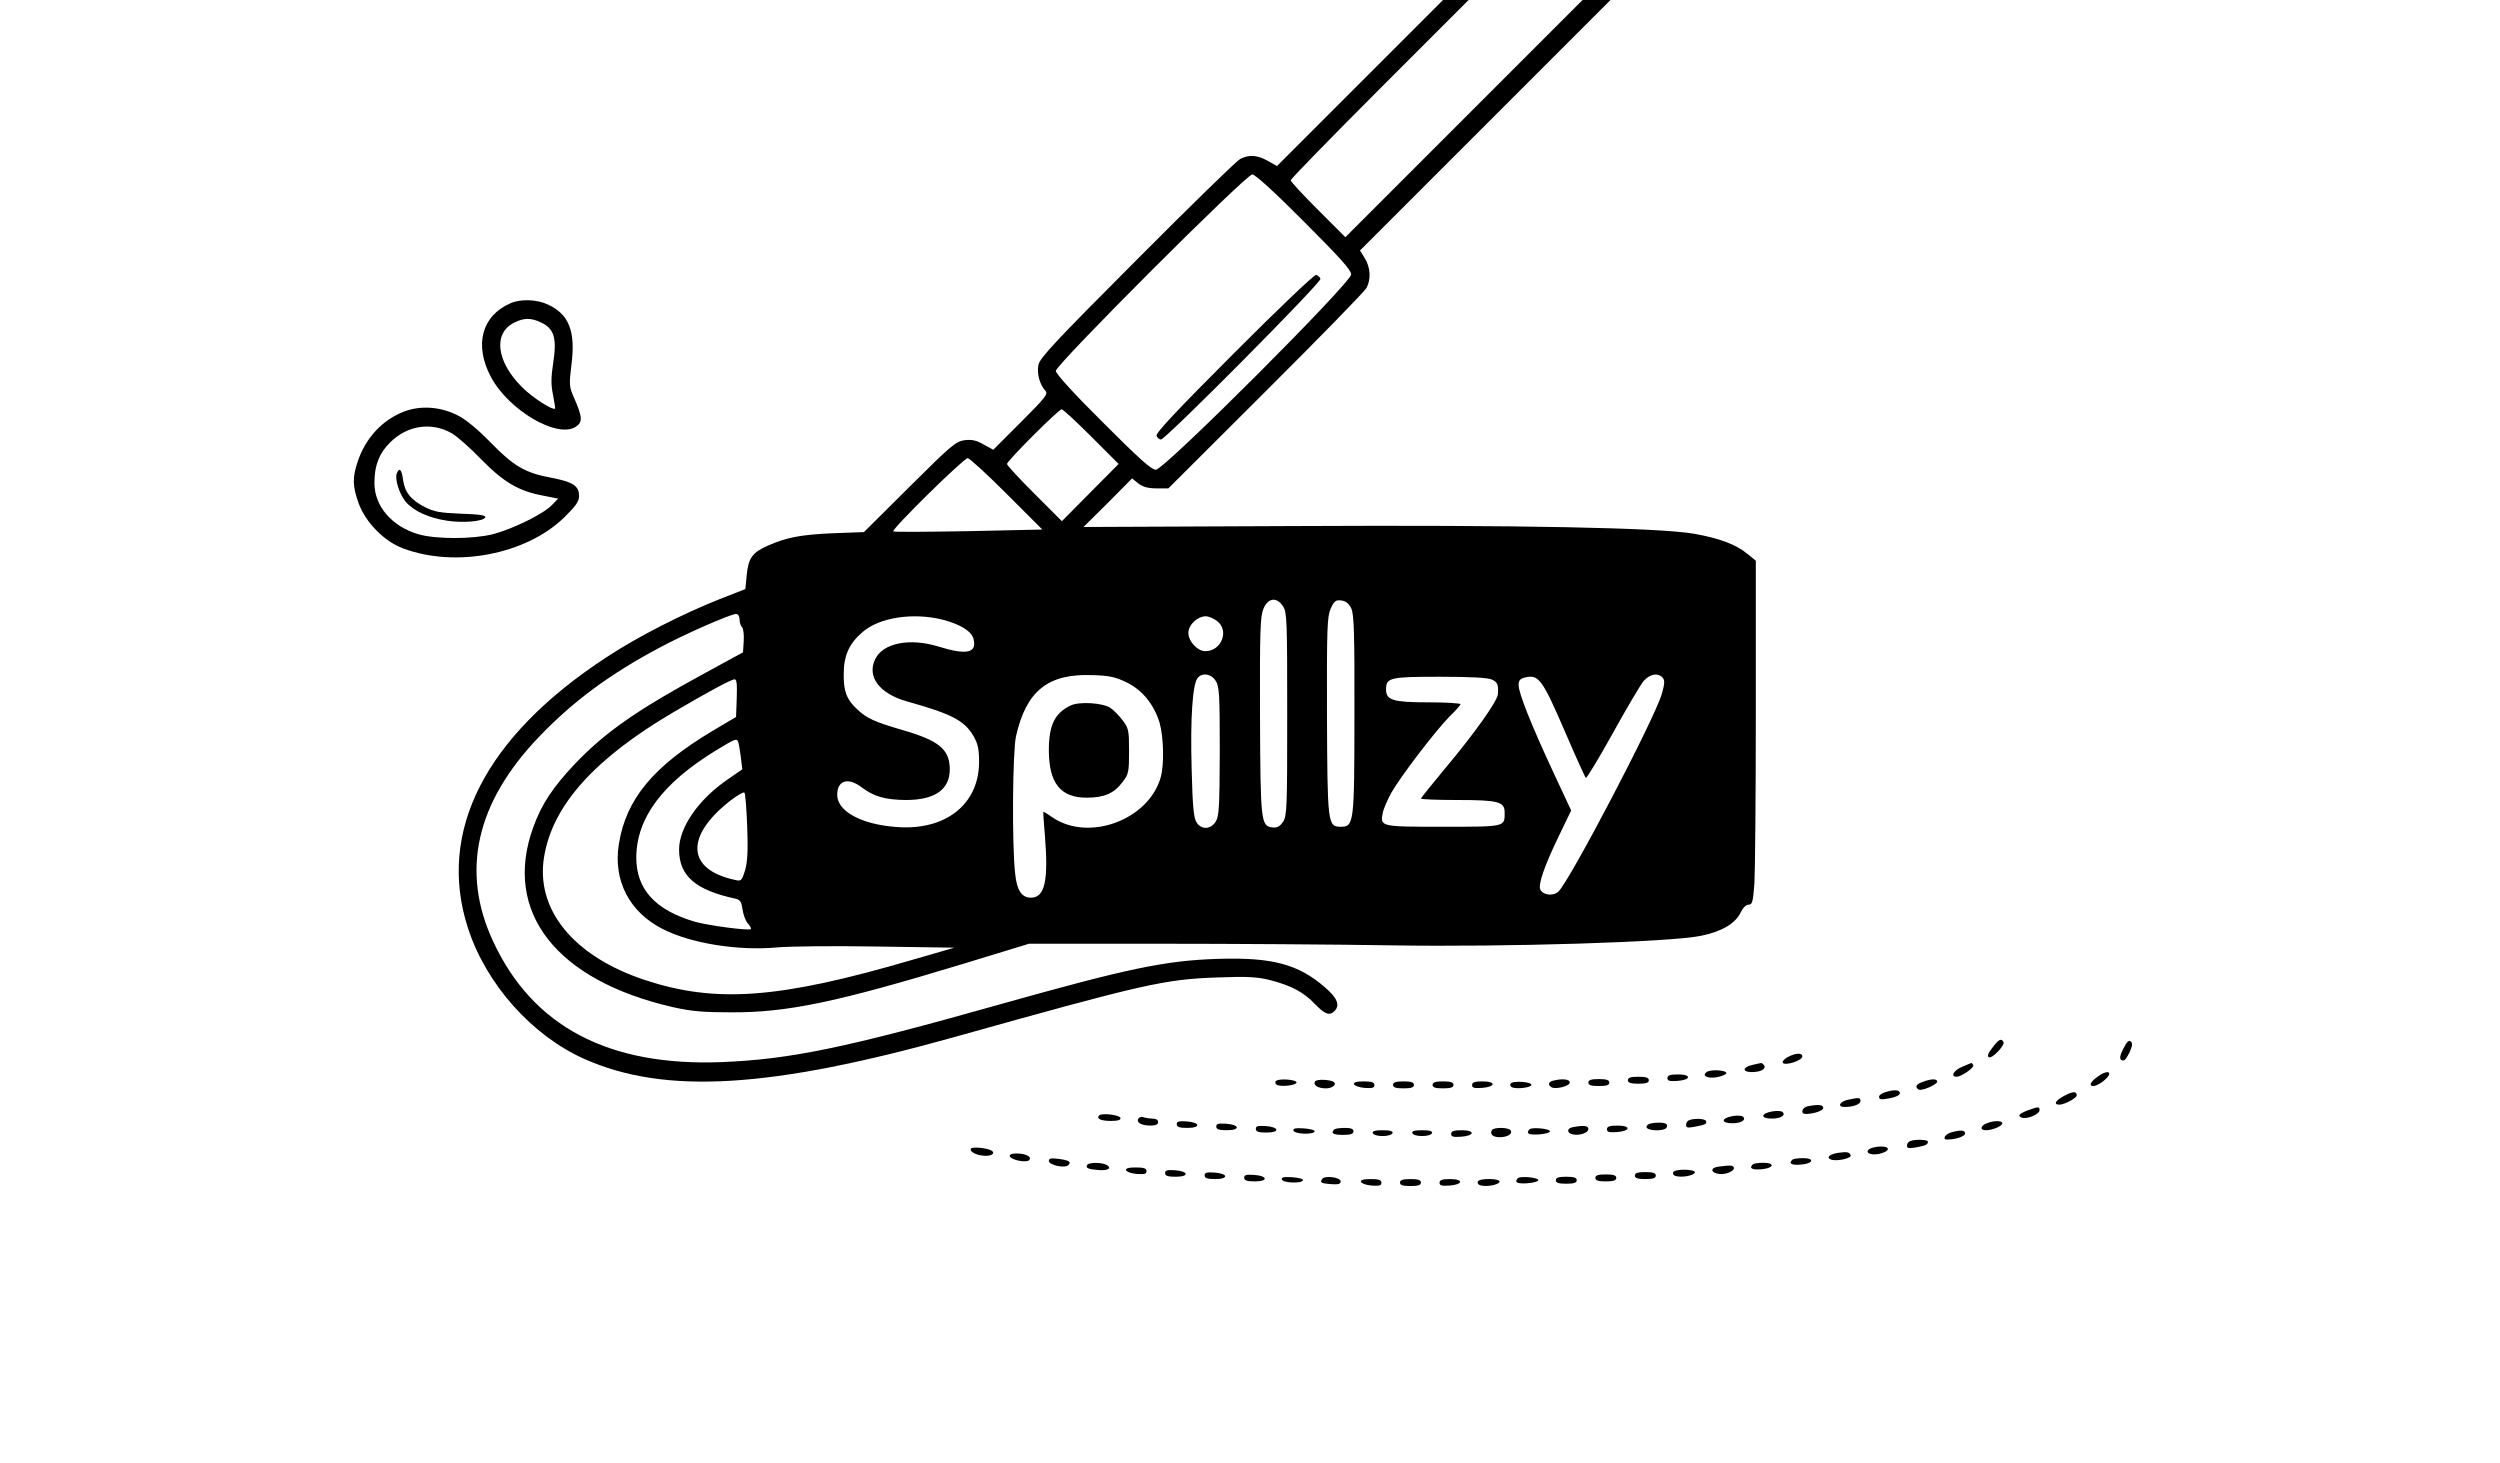 <?xml version="1.0" standalone="no"?>
<!DOCTYPE svg PUBLIC "-//W3C//DTD SVG 20010904//EN"
 "http://www.w3.org/TR/2001/REC-SVG-20010904/DTD/svg10.dtd">
<svg version="1.0" xmlns="http://www.w3.org/2000/svg"
 width="1075pt" height="629pt" viewBox="0 0 1075 629"
 preserveAspectRatio="xMidYMid meet">

<g transform="translate(0,629) scale(0.1,-0.1)"
fill="#000000" stroke="none">
<path d="M5848 5933 l-357 -357 -39 22 c-46 26 -82 28 -120 8 -15 -8 -215
-203 -444 -433 -352 -353 -418 -423 -423 -453 -7 -37 6 -84 30 -110 13 -14 0
-30 -105 -135 l-119 -119 -42 23 c-31 18 -51 22 -82 18 -37 -5 -58 -23 -236
-200 l-196 -195 -135 -5 c-137 -6 -199 -18 -280 -54 -65 -29 -82 -53 -89 -125
l-6 -61 -110 -43 c-161 -64 -354 -162 -490 -252 -519 -340 -727 -748 -593
-1162 78 -242 276 -464 502 -564 347 -154 801 -126 1591 95 814 228 901 248
1130 256 130 5 172 2 225 -11 92 -24 144 -51 193 -102 43 -45 64 -53 85 -32
25 25 13 56 -39 101 -115 101 -228 131 -459 124 -230 -7 -390 -41 -945 -197
-659 -186 -897 -235 -1191 -247 -488 -19 -814 153 -984 520 -140 302 -73 597
200 881 145 151 302 267 514 380 109 59 308 146 331 146 9 0 15 -10 15 -23 0
-13 5 -28 11 -34 5 -5 9 -32 7 -59 l-3 -49 -156 -85 c-304 -165 -438 -259
-570 -398 -93 -99 -140 -170 -176 -269 -132 -364 98 -659 602 -774 80 -18 131
-22 250 -22 241 -1 455 44 995 208 l285 87 560 0 c308 0 758 -3 1000 -7 493
-8 1200 14 1329 41 89 18 148 53 170 99 10 21 24 35 35 35 16 0 19 12 25 92 3
50 6 383 6 739 l0 648 -37 30 c-48 40 -121 67 -229 86 -150 26 -747 38 -1717
33 l-908 -4 105 104 104 105 27 -22 c20 -15 42 -21 78 -21 l51 0 419 418 c230
229 425 429 433 444 20 38 17 87 -7 127 l-21 34 539 539 538 538 -60 0 -60 0
-510 -510 -510 -510 -117 117 c-65 65 -118 122 -118 128 0 5 172 182 382 392
l383 383 -55 0 -55 0 -357 -357z m-241 -596 c154 -154 203 -208 203 -227 0
-36 -804 -840 -840 -840 -19 0 -73 49 -227 203 -126 125 -203 210 -203 222 0
27 818 845 845 845 12 0 97 -77 222 -203z m-915 -924 l118 -118 -122 -123
-122 -123 -118 118 c-65 65 -118 122 -118 128 0 13 222 235 235 235 6 0 63
-53 127 -117z m-364 -246 l154 -154 -318 -7 c-174 -3 -320 -4 -323 -1 -8 9
303 315 320 315 8 0 83 -69 167 -153z m1189 -484 c17 -25 18 -63 18 -463 0
-404 -1 -438 -18 -464 -14 -20 -25 -26 -45 -24 -50 6 -52 20 -54 479 -1 370 1
429 15 462 20 47 57 51 84 10z m293 -8 c12 -25 15 -99 14 -455 0 -473 -2 -485
-59 -485 -56 0 -57 12 -59 479 -1 379 1 425 16 459 15 33 22 38 45 35 19 -2
32 -12 43 -33z m-1755 -50 c76 -20 123 -50 131 -82 16 -61 -29 -71 -151 -33
-124 38 -239 15 -272 -55 -36 -75 19 -148 137 -181 192 -54 247 -82 286 -149
19 -33 24 -56 24 -111 0 -183 -145 -297 -356 -280 -151 11 -254 68 -254 138 0
63 47 77 106 32 51 -39 100 -53 189 -54 127 0 191 46 189 136 -2 83 -47 120
-207 166 -117 34 -151 50 -190 87 -46 42 -60 78 -59 152 0 80 23 132 82 182
73 63 219 84 345 52z m1179 -6 c53 -41 18 -129 -51 -129 -34 0 -73 42 -73 79
0 34 39 71 75 71 12 0 34 -9 49 -21z m-390 -263 c68 -33 118 -95 142 -173 18
-63 21 -184 4 -239 -54 -181 -309 -274 -464 -169 -20 14 -38 25 -39 25 -2 0 1
-46 6 -102 16 -195 0 -268 -60 -268 -40 0 -61 32 -68 105 -14 126 -11 525 4
590 44 194 137 269 327 262 75 -2 100 -8 148 -31z m383 7 c16 -24 18 -55 18
-304 -1 -244 -3 -279 -18 -303 -22 -33 -61 -35 -82 -2 -12 18 -17 68 -21 232
-6 214 4 363 26 389 20 24 58 18 77 -12z m1923 12 c9 -11 8 -26 -4 -68 -31
-108 -398 -808 -445 -851 -23 -21 -68 -15 -78 10 -9 23 19 103 80 229 l53 110
-77 165 c-96 206 -149 340 -149 374 0 19 6 27 24 32 63 16 76 -2 181 -245 43
-100 81 -183 84 -186 4 -2 56 84 116 192 59 107 119 208 132 224 27 31 63 38
83 14z m-735 -7 c24 -11 29 -22 26 -63 -3 -31 -99 -166 -221 -312 -60 -72
-110 -134 -110 -137 0 -3 70 -6 155 -6 178 0 205 -7 205 -54 0 -62 5 -61 -265
-61 -270 0 -271 0 -259 60 3 17 20 55 36 85 40 71 194 272 252 330 25 24 46
48 46 52 0 4 -62 8 -138 8 -151 0 -182 9 -182 55 0 51 15 55 230 55 130 0 208
-4 225 -12z m-3247 -80 l-3 -81 -98 -58 c-257 -153 -375 -294 -406 -489 -25
-156 45 -292 189 -365 122 -62 324 -94 490 -79 52 5 245 7 429 4 l335 -5 -180
-52 c-573 -168 -845 -188 -1151 -87 -308 102 -472 304 -433 532 37 220 217
421 560 622 150 88 242 137 258 139 10 1 12 -19 10 -81z m5 -185 c3 -5 8 -33
12 -64 l7 -57 -58 -40 c-129 -87 -214 -209 -214 -305 0 -113 70 -174 241 -211
22 -5 27 -13 32 -47 3 -22 13 -49 23 -60 9 -10 15 -21 13 -24 -9 -8 -181 15
-239 31 -173 50 -255 141 -254 279 2 169 113 318 344 459 79 48 86 51 93 39z
m40 -367 c4 -104 1 -151 -9 -188 -14 -45 -17 -48 -42 -42 -209 44 -218 187
-23 340 31 24 59 40 62 36 4 -4 9 -70 12 -146z"/>
<path d="M5306 4771 c-245 -245 -337 -343 -333 -355 4 -9 12 -16 19 -16 20 0
691 676 686 691 -3 8 -11 15 -19 17 -8 1 -167 -150 -353 -337z"/>
<path d="M4605 3257 c-70 -33 -95 -85 -95 -195 1 -140 50 -202 163 -202 74 0
117 18 153 66 27 35 29 43 29 134 0 90 -2 99 -28 133 -16 21 -39 44 -52 53
-34 22 -132 28 -170 11z"/>
<path d="M2195 4986 c-124 -54 -157 -180 -84 -317 77 -144 286 -266 365 -214
30 20 29 41 -7 123 -22 50 -22 57 -12 142 19 145 -10 219 -102 261 -47 22
-117 24 -160 5z m132 -83 c56 -26 68 -68 52 -172 -10 -65 -10 -96 -1 -139 6
-31 10 -57 9 -59 -10 -9 -100 49 -142 92 -111 110 -126 233 -33 278 42 21 71
21 115 0z"/>
<path d="M1742 4522 c-96 -35 -171 -115 -205 -220 -22 -67 -21 -103 5 -176 30
-82 110 -164 191 -194 226 -85 531 -26 694 134 49 48 63 68 63 91 0 44 -26 61
-121 79 -112 21 -160 49 -262 154 -57 58 -105 97 -141 115 -73 36 -154 42
-224 17z m202 -96 c22 -13 79 -63 125 -111 96 -98 162 -137 265 -156 l66 -13
-27 -28 c-36 -38 -169 -103 -253 -125 -88 -22 -247 -22 -322 0 -114 34 -188
121 -188 220 0 75 20 127 66 173 75 76 181 91 268 40z"/>
<path d="M1706 4254 c-9 -24 11 -89 39 -122 33 -39 98 -69 177 -81 69 -11 159
-3 165 15 3 8 -29 13 -104 15 -92 4 -116 8 -157 29 -60 31 -86 64 -93 118 -6
44 -16 54 -27 26z"/>
<path d="M8568 1786 c-19 -24 -24 -37 -16 -42 13 -9 71 52 63 66 -10 16 -19
12 -47 -24z"/>
<path d="M9131 1782 c-19 -37 -19 -52 1 -52 5 0 16 16 25 35 12 26 14 38 6 46
-8 8 -17 1 -32 -29z"/>
<path d="M7686 1744 c-16 -9 -24 -20 -19 -25 12 -12 83 11 83 28 0 17 -28 16
-64 -3z"/>
<path d="M7536 1711 c-43 -9 -46 -31 -4 -31 39 0 63 13 54 29 -4 6 -10 10 -14
10 -4 -1 -20 -4 -36 -8z"/>
<path d="M8438 1703 c-36 -14 -53 -43 -25 -43 21 0 78 40 72 50 -3 6 -7 10 -8
9 -1 0 -19 -7 -39 -16z"/>
<path d="M7340 1681 c-25 -16 1 -30 43 -23 21 4 39 12 40 17 3 13 -64 18 -83
6z"/>
<path d="M9018 1659 c-16 -11 -28 -25 -28 -30 0 -16 26 -10 54 12 48 38 23 55
-26 18z"/>
<path d="M7170 1654 c0 -12 9 -14 42 -12 59 4 63 28 4 28 -35 0 -46 -4 -46
-16z"/>
<path d="M7000 1645 c0 -11 12 -15 45 -15 33 0 45 4 45 15 0 11 -12 15 -45 15
-33 0 -45 -4 -45 -15z"/>
<path d="M5485 1640 c-3 -5 0 -13 8 -16 23 -8 82 0 82 11 0 14 -82 19 -90 5z"/>
<path d="M5655 1640 c-10 -16 12 -30 47 -30 25 0 46 15 35 26 -12 12 -75 15
-82 4z"/>
<path d="M6678 1643 c-20 -5 -23 -18 -7 -28 18 -11 79 5 79 20 0 15 -33 18
-72 8z"/>
<path d="M6830 1635 c0 -11 12 -15 45 -15 33 0 45 4 45 15 0 11 -12 15 -45 15
-33 0 -45 -4 -45 -15z"/>
<path d="M8268 1638 c-29 -10 -35 -22 -18 -33 12 -8 80 21 80 34 0 13 -26 13
-62 -1z"/>
<path d="M5822 1628 c3 -7 23 -14 46 -16 33 -2 42 0 42 12 0 12 -11 16 -46 16
-32 0 -44 -4 -42 -12z"/>
<path d="M5990 1625 c0 -11 12 -15 45 -15 33 0 45 4 45 15 0 11 -12 15 -45 15
-33 0 -45 -4 -45 -15z"/>
<path d="M6160 1625 c0 -11 12 -15 45 -15 33 0 45 4 45 15 0 11 -12 15 -45 15
-33 0 -45 -4 -45 -15z"/>
<path d="M6330 1624 c0 -12 9 -14 42 -12 59 4 63 28 4 28 -35 0 -46 -4 -46
-16z"/>
<path d="M6495 1630 c-3 -5 0 -13 8 -16 23 -8 82 0 82 11 0 14 -82 19 -90 5z"/>
<path d="M8118 1597 c-22 -5 -38 -15 -38 -23 0 -12 8 -13 38 -8 43 7 61 20 47
32 -6 5 -27 5 -47 -1z"/>
<path d="M8878 1579 c-39 -20 -50 -39 -23 -39 22 0 75 28 75 40 0 18 -16 18
-52 -1z"/>
<path d="M7946 1561 c-36 -8 -47 -31 -14 -31 39 0 68 12 68 26 0 15 -7 15 -54
5z"/>
<path d="M7773 1533 c-25 -5 -32 -33 -9 -33 36 0 76 14 76 26 0 14 -21 16 -67
7z"/>
<path d="M8723 1517 c-41 -16 -50 -25 -29 -33 22 -8 76 15 76 32 0 16 -4 16
-47 1z"/>
<path d="M7621 1511 c-51 -9 -52 -31 -2 -31 39 0 62 15 45 29 -5 4 -24 5 -43
2z"/>
<path d="M4727 1494 c-14 -14 6 -24 49 -24 32 0 44 4 42 13 -5 13 -79 22 -91
11z"/>
<path d="M7451 1491 c-51 -9 -52 -31 -2 -31 39 0 62 15 45 29 -5 4 -24 5 -43
2z"/>
<path d="M4895 1480 c-10 -17 13 -30 53 -30 22 0 32 5 32 15 0 9 -9 15 -24 15
-13 0 -31 3 -39 6 -8 3 -18 0 -22 -6z"/>
<path d="M7263 1473 c-7 -2 -13 -12 -13 -20 0 -12 7 -14 37 -8 46 8 55 13 48
26 -6 9 -51 11 -72 2z"/>
<path d="M5060 1456 c0 -12 11 -16 46 -16 59 0 55 24 -4 28 -33 2 -42 0 -42
-12z"/>
<path d="M7118 1462 c-25 -2 -38 -8 -38 -18 0 -17 75 -20 86 -3 10 17 -8 24
-48 21z"/>
<path d="M8543 1460 c-28 -11 -30 -30 -4 -30 29 0 71 18 71 30 0 12 -37 12
-67 0z"/>
<path d="M5230 1446 c0 -12 11 -16 46 -16 59 0 55 24 -4 28 -33 2 -42 0 -42
-12z"/>
<path d="M5400 1436 c0 -12 11 -16 46 -16 59 0 55 24 -4 28 -33 2 -42 0 -42
-12z"/>
<path d="M6762 1443 c-26 -5 -25 -26 2 -31 29 -6 66 7 66 23 0 15 -20 17 -68
8z"/>
<path d="M6910 1434 c0 -12 9 -14 42 -12 59 4 63 28 4 28 -35 0 -46 -4 -46
-16z"/>
<path d="M5562 1428 c5 -15 87 -18 91 -3 1 6 -20 11 -47 13 -36 2 -47 0 -44
-10z"/>
<path d="M5737 1433 c-16 -16 -4 -23 38 -23 33 0 45 4 45 15 0 11 -11 15 -38
15 -21 0 -42 -3 -45 -7z"/>
<path d="M6415 1430 c-10 -17 5 -30 33 -30 34 0 57 14 48 29 -9 14 -73 15 -81
1z"/>
<path d="M6577 1434 c-17 -18 -4 -25 41 -22 26 2 47 8 47 13 0 12 -77 19 -88
9z"/>
<path d="M5903 1418 c2 -8 20 -13 42 -13 22 0 40 5 43 13 2 8 -10 12 -43 12
-33 0 -45 -4 -42 -12z"/>
<path d="M6073 1418 c2 -8 20 -13 42 -13 22 0 40 5 43 13 2 8 -10 12 -43 12
-33 0 -45 -4 -42 -12z"/>
<path d="M6240 1414 c0 -12 9 -14 42 -12 59 4 63 28 4 28 -35 0 -46 -4 -46
-16z"/>
<path d="M8391 1421 c-27 -7 -41 -31 -18 -31 37 0 77 14 77 26 0 15 -19 16
-59 5z"/>
<path d="M8213 1383 c-7 -2 -13 -11 -13 -19 0 -12 8 -13 38 -8 43 8 52 12 52
25 0 9 -55 11 -77 2z"/>
<path d="M4175 1351 c-8 -14 28 -31 64 -31 29 0 41 13 24 23 -20 11 -82 17
-88 8z"/>
<path d="M8040 1350 c-24 -15 1 -29 39 -22 47 10 53 32 9 32 -18 0 -40 -5 -48
-10z"/>
<path d="M7905 1333 c-38 -6 -54 -20 -32 -29 24 -9 89 5 85 18 -5 14 -14 16
-53 11z"/>
<path d="M4342 1318 c6 -16 70 -29 83 -17 14 14 -13 29 -53 29 -22 0 -32 -4
-30 -12z"/>
<path d="M4510 1298 c0 -18 69 -33 84 -18 14 14 3 21 -43 27 -32 4 -41 2 -41
-9z"/>
<path d="M7707 1303 c-17 -16 -4 -24 35 -21 55 4 64 28 11 28 -22 0 -43 -3
-46 -7z"/>
<path d="M4675 1281 c-8 -13 4 -19 47 -22 41 -4 60 7 38 21 -19 12 -77 13 -85
1z"/>
<path d="M7537 1283 c-17 -16 -4 -24 35 -21 55 4 64 28 11 28 -22 0 -43 -3
-46 -7z"/>
<path d="M7387 1273 c-35 -5 -30 -27 6 -31 30 -4 70 15 62 29 -6 9 -17 9 -68
2z"/>
<path d="M4842 1258 c3 -7 23 -14 46 -16 33 -2 42 0 42 12 0 12 -11 16 -46 16
-32 0 -44 -4 -42 -12z"/>
<path d="M5010 1246 c0 -12 11 -16 46 -16 59 0 55 24 -4 28 -33 2 -42 0 -42
-12z"/>
<path d="M7195 1250 c-3 -6 0 -13 8 -16 24 -9 80 0 85 14 5 15 -84 17 -93 2z"/>
<path d="M5180 1236 c0 -12 11 -16 46 -16 59 0 55 24 -4 28 -33 2 -42 0 -42
-12z"/>
<path d="M7030 1235 c0 -11 12 -15 45 -15 33 0 45 4 45 15 0 11 -12 15 -45 15
-33 0 -45 -4 -45 -15z"/>
<path d="M5350 1226 c0 -12 11 -16 46 -16 59 0 55 24 -4 28 -33 2 -42 0 -42
-12z"/>
<path d="M6860 1225 c0 -11 12 -15 45 -15 33 0 45 4 45 15 0 11 -12 15 -45 15
-33 0 -45 -4 -45 -15z"/>
<path d="M5512 1218 c5 -15 87 -18 91 -3 1 6 -20 11 -47 13 -36 2 -47 0 -44
-10z"/>
<path d="M5685 1220 c-10 -16 -5 -18 40 -22 30 -2 40 1 40 12 0 18 -70 27 -80
10z"/>
<path d="M6527 1224 c-17 -18 -4 -25 41 -22 26 2 47 8 47 13 0 12 -77 19 -88
9z"/>
<path d="M6690 1215 c0 -11 12 -15 45 -15 33 0 45 4 45 15 0 11 -12 15 -45 15
-33 0 -45 -4 -45 -15z"/>
<path d="M5852 1208 c3 -7 23 -14 46 -16 33 -2 42 0 42 12 0 12 -11 16 -46 16
-32 0 -44 -4 -42 -12z"/>
<path d="M6020 1205 c0 -11 12 -15 45 -15 33 0 45 4 45 15 0 11 -12 15 -45 15
-33 0 -45 -4 -45 -15z"/>
<path d="M6190 1204 c0 -12 9 -14 42 -12 59 4 63 28 4 28 -35 0 -46 -4 -46
-16z"/>
<path d="M6355 1210 c-3 -6 0 -13 8 -16 24 -9 80 0 85 14 5 15 -84 17 -93 2z"/>
</g>
</svg>
